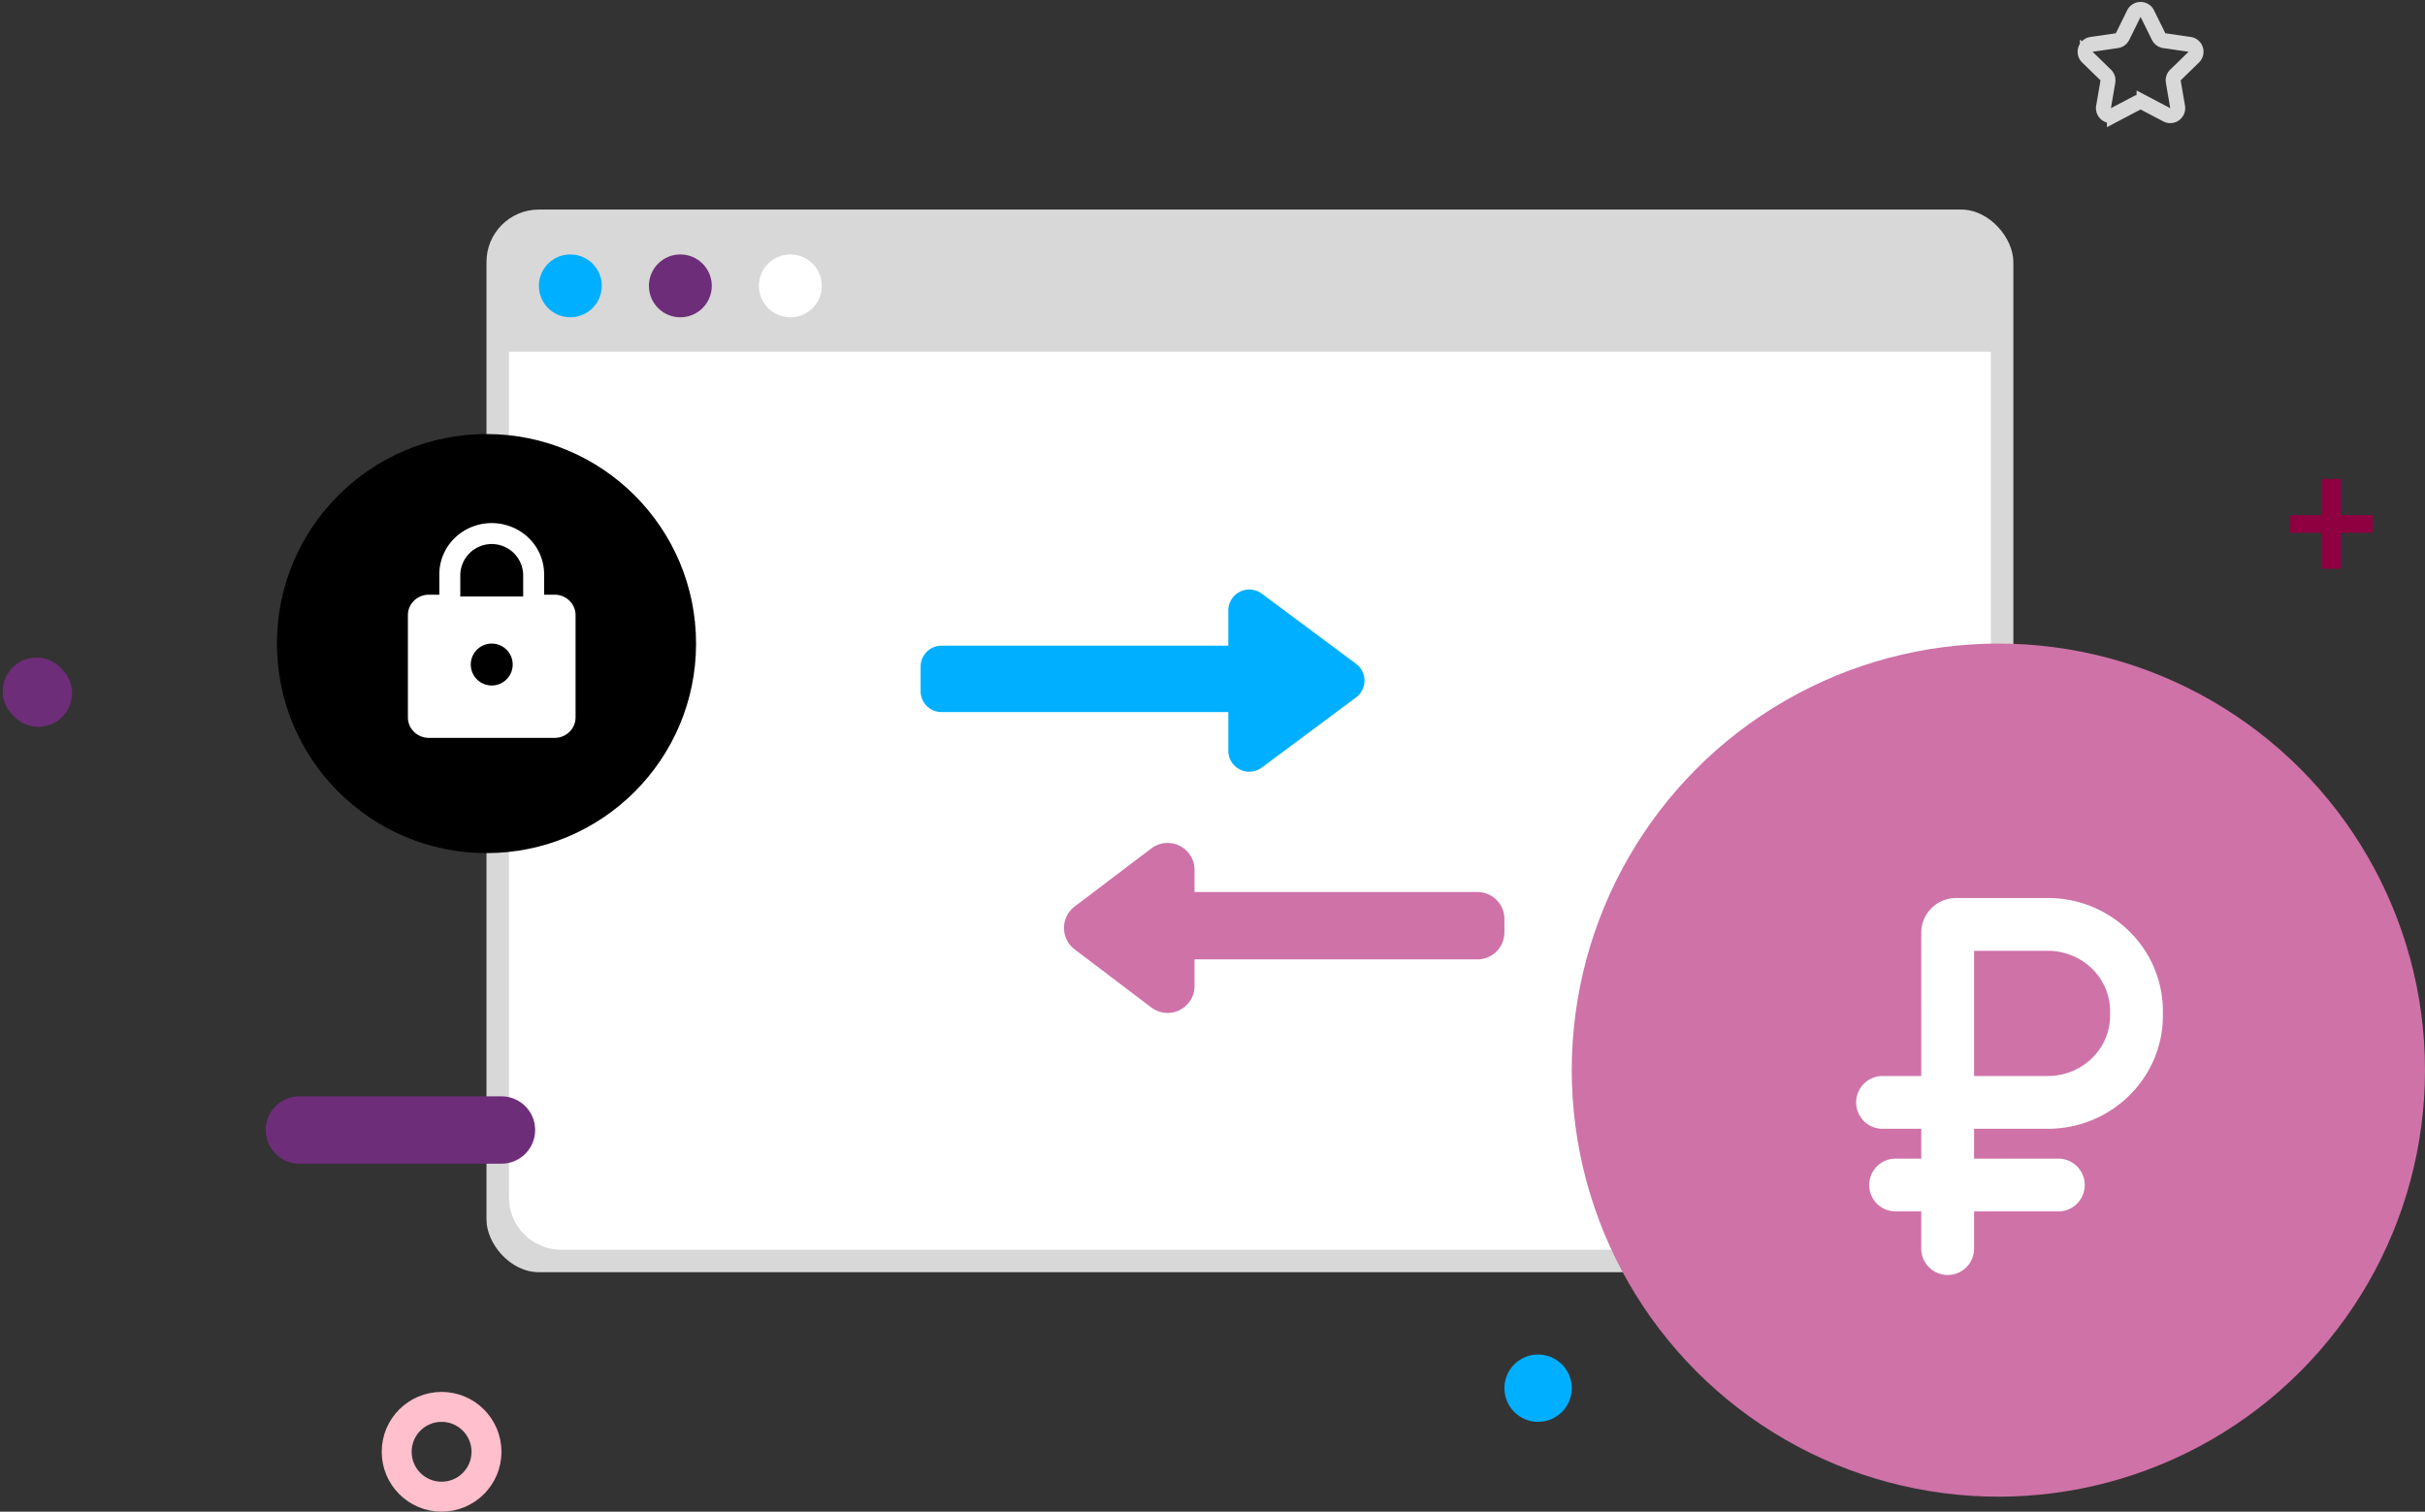 <svg xmlns="http://www.w3.org/2000/svg" width="324" height="202" viewBox="0 0 324 202">
    <rect x="0" y="0" width="324" height="202" fill="#333333" stroke="none"/>
    <g fill="none" fill-rule="evenodd" transform="translate(4.127)">
        <rect width="204" height="142" x="60.873" y="28" fill="#D8D8D8" rx="7"/>
        <path fill="#FFF" d="M63.873 47h198v113a7 7 0 0 1-7 7h-184a7 7 0 0 1-7-7V47z"/>
        <g transform="translate(67.873 34)">
            <circle cx="4.2" cy="4.2" r="4.2" fill="#00AFFF"/>
            <circle cx="18.9" cy="4.2" r="4.2" fill="#6D2D79"/>
            <circle cx="33.6" cy="4.2" r="4.2" fill="#FFF"/>
        </g>
        <circle cx="262.873" cy="143" r="57" fill="#CE72A8"/>
        <g transform="translate(32.873 58)">
            <circle cx="28" cy="28" r="28" fill="#000"/>
            <path fill="#FFF" fill-rule="nonzero" d="M28.7 33.6a2.8 2.8 0 1 0 0-5.6 2.8 2.8 0 0 0 0 5.6zm8.4-12.133c1.546 0 2.8 1.223 2.8 2.733v13.667c0 1.51-1.254 2.733-2.8 2.733H20.3c-1.546 0-2.8-1.224-2.8-2.733V24.2c0-1.517 1.26-2.733 2.8-2.733h1.4v-2.734c0-3.774 3.134-6.833 7-6.833 1.857 0 3.637.72 4.95 2.001a6.752 6.752 0 0 1 2.05 4.832v2.734h1.4zM28.7 14.7a4.2 4.2 0 0 0-4.2 4.2v2.8h8.4v-2.8a4.2 4.2 0 0 0-4.2-4.2z"/>
        </g>
        <g fill="#FFF">
            <path d="M259.626 143.783h9.85c4.586 0 8.318-3.607 8.318-8.04v-.646c0-4.434-3.732-8.041-8.318-8.041h-9.85v16.727zm-3.528 26.593a3.528 3.528 0 0 1-3.528-3.528v-16.009h-5.17a3.528 3.528 0 0 1 0-7.056h5.17V124.63c0-2.553 2.09-4.63 4.656-4.63h12.25c8.477 0 15.374 6.772 15.374 15.097v.646c0 8.324-6.897 15.096-15.374 15.096h-9.85v16.009a3.528 3.528 0 0 1-3.528 3.528z"/>
            <path d="M270.884 161.881H249.14a3.528 3.528 0 0 1 0-7.056h21.744a3.528 3.528 0 0 1 0 7.056"/>
        </g>
        <g fill="#00AFFF">
            <path d="M121.676 86.278h48.586v8.876h-48.586a2.803 2.803 0 0 1-2.803-2.803v-3.27a2.803 2.803 0 0 1 2.803-2.803z"/>
            <path d="M159.984 81.58v18.74a2.803 2.803 0 0 0 4.477 2.248l12.59-9.37a2.803 2.803 0 0 0 0-4.497l-12.59-9.37a2.803 2.803 0 0 0-4.477 2.25z"/>
        </g>
        <g fill="#CE72A8">
            <path d="M193.273 119.2h-48v9h48a3.6 3.6 0 0 0 3.6-3.6v-1.8a3.6 3.6 0 0 0-3.6-3.6z"/>
            <path d="M155.473 116.244v15.512a3.6 3.6 0 0 1-5.774 2.87l-10.239-7.756a3.6 3.6 0 0 1 0-5.74l10.239-7.756a3.6 3.6 0 0 1 5.774 2.87z"/>
        </g>
        <path stroke="#D8D8D8" stroke-width="2" d="M281.407 13.745l-3.031 1.593a1 1 0 0 1-1.451-1.054l.579-3.375a1 1 0 0 0-.288-.885l-2.452-2.39a1 1 0 0 1 .554-1.707l3.39-.492a1 1 0 0 0 .752-.547l1.516-3.071a1 1 0 0 1 1.793 0l1.516 3.071a1 1 0 0 0 .753.547l3.389.492a1 1 0 0 1 .554 1.706l-2.452 2.39a1 1 0 0 0-.288.886l.58 3.375a1 1 0 0 1-1.452 1.054l-3.031-1.593a1 1 0 0 0-.93 0z"/>
        <circle cx="54.873" cy="194" r="6" stroke="#FFBFCC" stroke-width="4"/>
        <path stroke="#6D2D79" stroke-linecap="round" stroke-linejoin="round" stroke-width="9" d="M35.873 151h27"/>
        <path fill="#8E003F" fill-rule="nonzero" d="M306.099 76v-4.802h-4.226v-2.365h4.226V64h2.548v4.833h4.226v2.365h-4.226V76z"/>
        <path stroke="#6D2D79" stroke-linecap="round" stroke-linejoin="round" stroke-width="9" d="M1 92.627l-.255-.254"/>
        <circle cx="201.373" cy="185.5" r="4.5" fill="#00AFFF"/>
    </g>
</svg>

